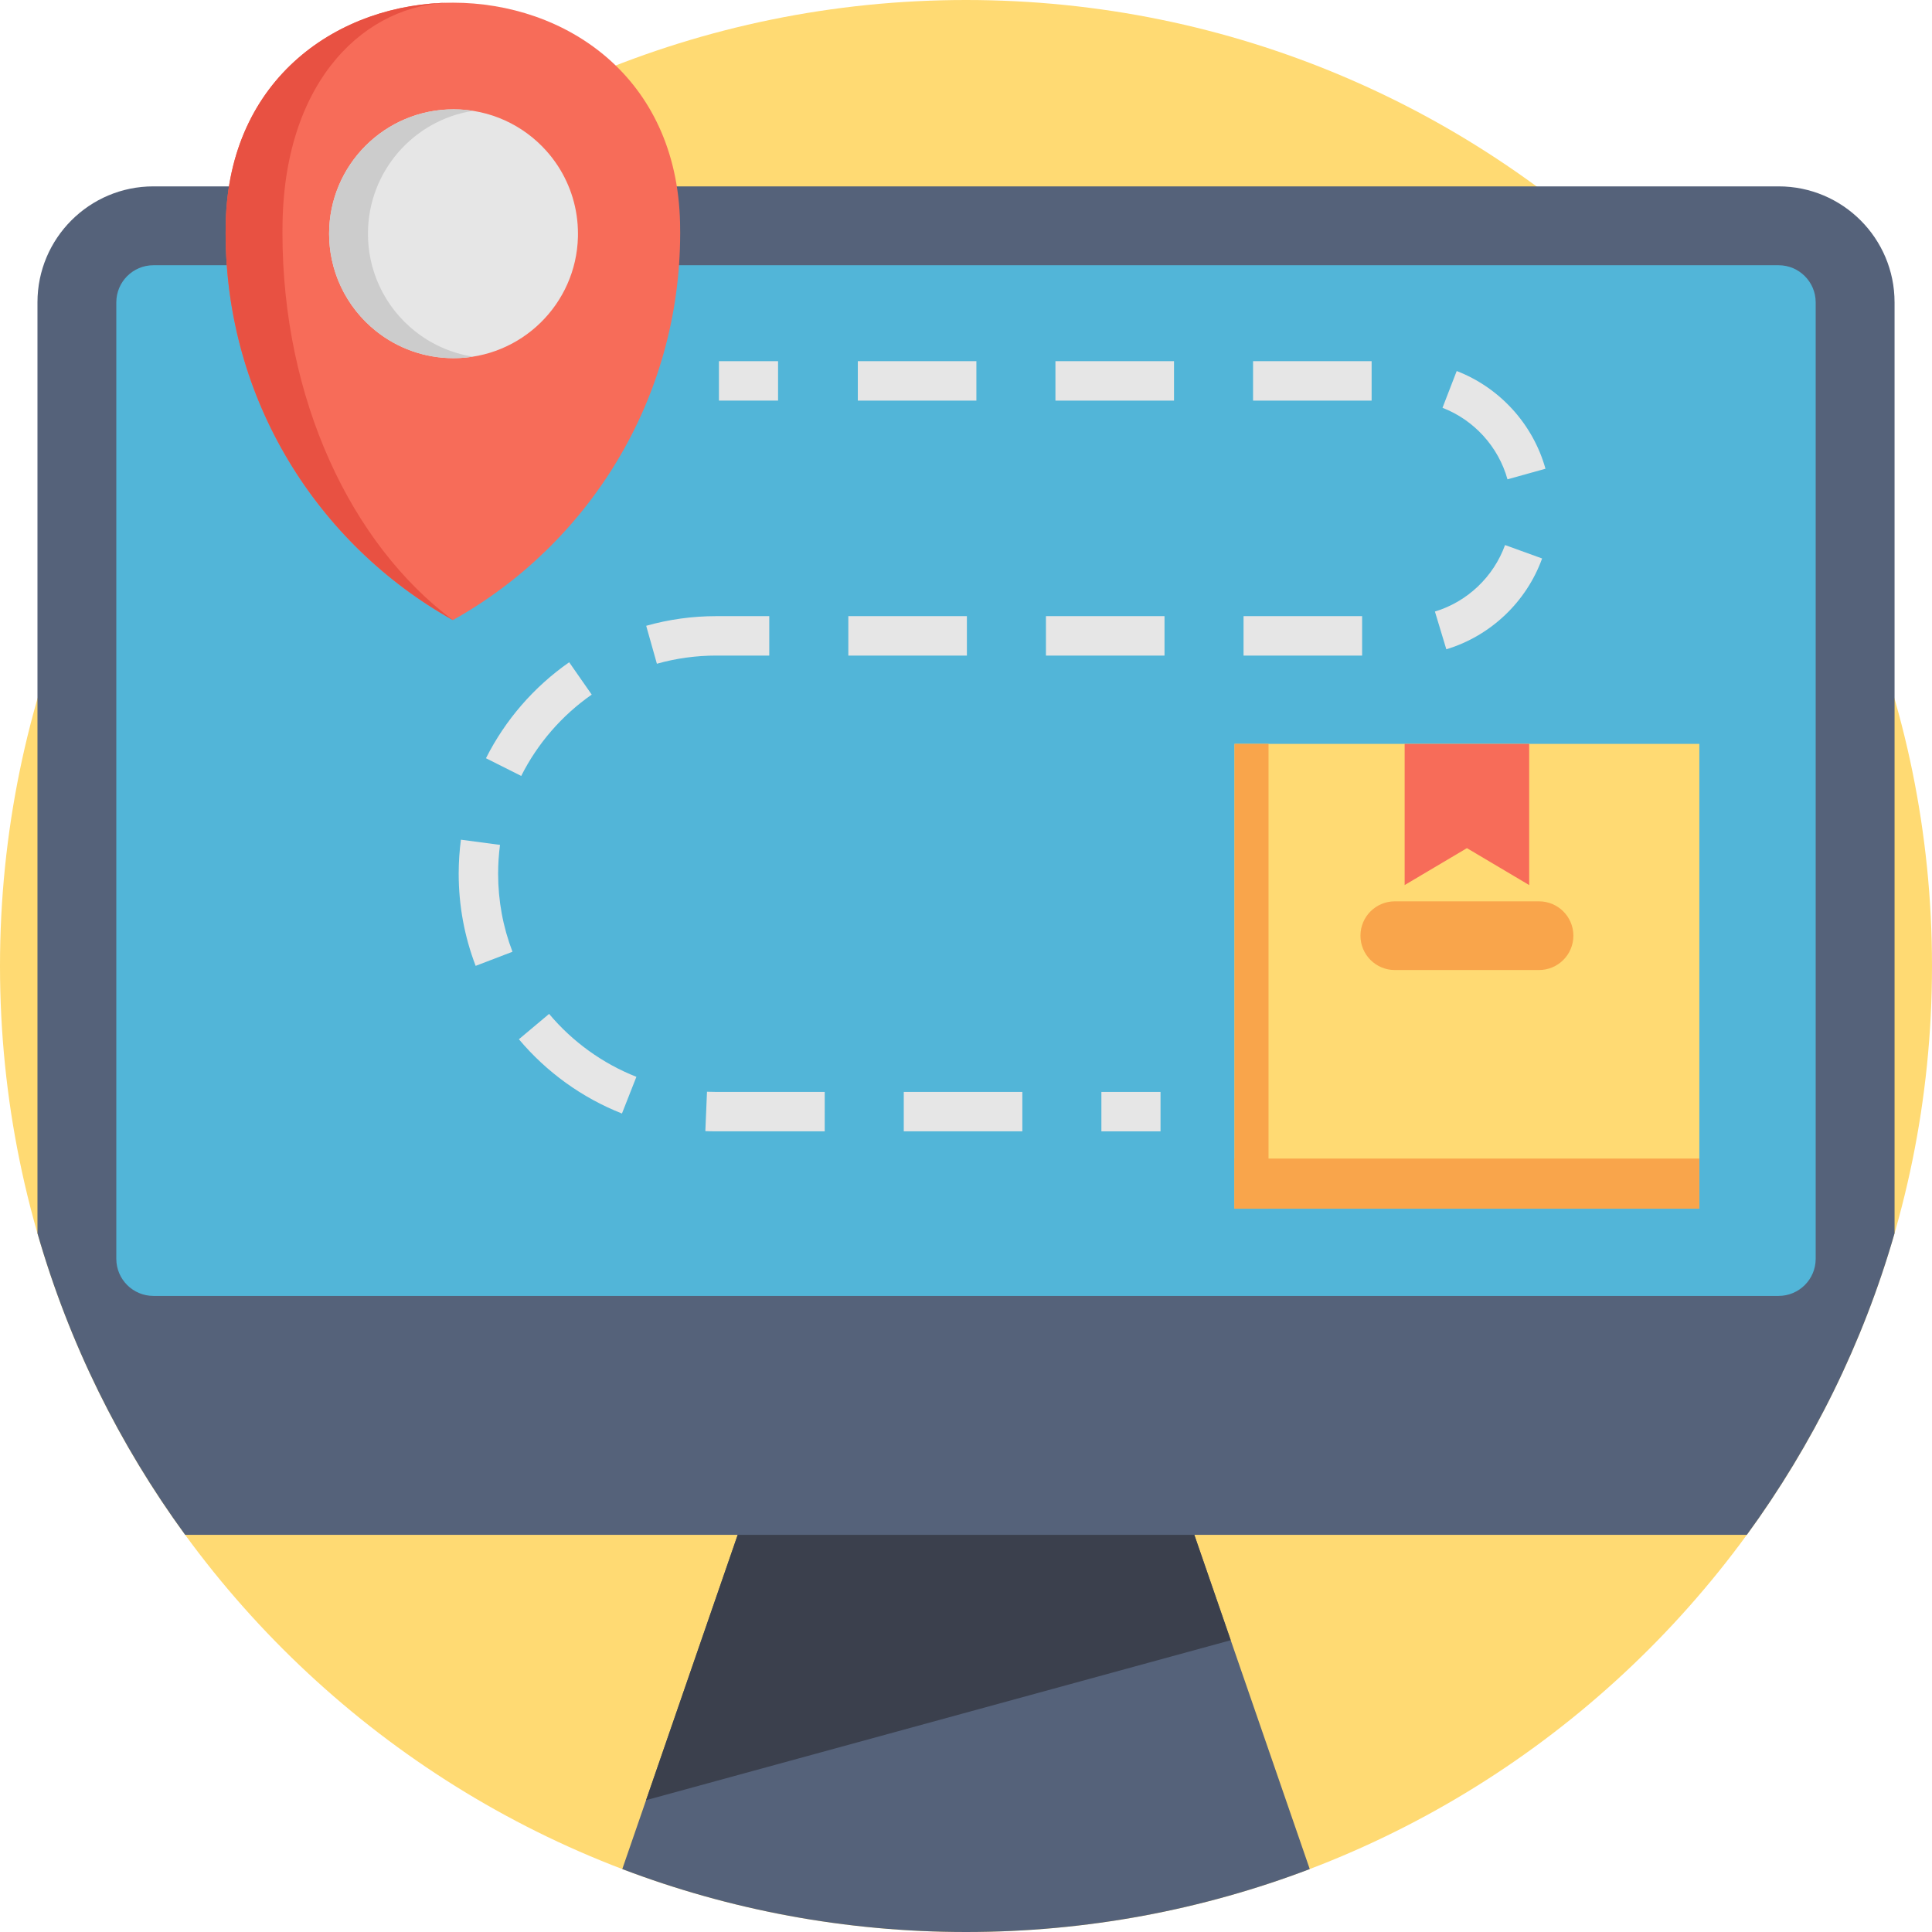 <svg height="512pt" viewBox="0 0 512 512" width="512pt" xmlns="http://www.w3.org/2000/svg"><path d="m512 256c0 141.387-114.613 256-256 256s-256-114.613-256-256 114.613-256 256-256 256 114.613 256 256zm0 0" fill="#ffda73"/><path d="m347.098 495.324c-28.305 10.77-59.004 16.676-91.094 16.676s-62.789-5.906-91.094-16.676l20.938-60.648 16.867-48.828h106.578l16.863 48.828zm0 0" fill="#55627a"/><path d="m326.156 434.676-154.945 42.387 31.504-91.215h106.578zm0 0" fill="#3b404d"/><path d="m502.078 80.121v246.723c-8.359 29.09-21.746 56.059-39.145 79.902h-413.863c-17.395-23.844-30.781-50.812-39.141-79.902v-246.723c0-16.969 13.75-30.73 30.719-30.73h430.699c16.969 0 30.73 13.762 30.73 30.73zm0 0" fill="#55627a"/><path d="m40.652 343.43c-5.422 0-9.828-4.406-9.828-9.824v-253.488c0-5.418 4.41-9.828 9.828-9.828h430.695c5.418 0 9.828 4.41 9.828 9.828v253.488c0 5.418-4.41 9.824-9.828 9.824zm0 0" fill="#52b5d8"/><path d="m180.227 59.172c-1.668-77.949-118.742-77.949-120.406 0-.02.852-.027 1.703-.027 2.559 0 44.094 24.297 82.508 60.23 102.598 35.934-20.09 60.23-58.504 60.23-102.598 0-.855-.012-1.707-.027-2.559zm0 0" fill="#f76c59"/><path d="m120.023 164.328c-35.934-20.09-60.234-58.504-60.234-102.598 0-.855.012-1.707.027-2.559.828-38.75 30.172-58.234 59.68-58.461-22.086.305-44 19.789-44.621 58.461-.012.852-.023 1.703-.023 2.559 0 44.094 18.223 82.508 45.172 102.598zm0 0" fill="#e85142"/><path d="m120.195 94.918c-7.758 0-14.887-2.68-20.516-7.156-3.98-3.168-7.207-7.23-9.379-11.883-1.059-2.266-1.863-4.668-2.387-7.18 0-.004 0-.004 0-.004-.453-2.18-.695-4.438-.695-6.75 0-18.211 14.766-32.973 32.977-32.973 9.773 0 18.559 4.254 24.598 11.012 1.137 1.27 2.172 2.629 3.105 4.066 3.332 5.152 5.27 11.297 5.27 17.895 0 .289 0 .574-.008.863-.461 17.812-15.043 32.109-32.965 32.109zm0 0" fill="#e6e6e6"/><path d="m120.195 94.918c-7.758 0-14.887-2.68-20.516-7.156-3.98-3.168-7.207-7.23-9.379-11.883-1.059-2.266-1.863-4.668-2.387-7.18 0-.004 0-.004 0-.004-.453-2.18-.695-4.438-.695-6.75 0-18.211 14.766-32.973 32.977-32.973 1.75 0 3.469.137 5.148.398-15.77 2.469-27.832 16.109-27.832 32.574 0 2.312.238 4.57.691 6.75v.004c.523 2.508 1.332 4.914 2.387 7.18 2.172 4.652 5.402 8.719 9.379 11.883 4.359 3.465 9.617 5.855 15.371 6.754-1.676.266-3.395.402-5.145.402zm0 0" fill="#ccc"/><path d="m450.34 197.137v123.176h-123.18v-123.176zm0 0" fill="#ffda73"/><path d="m327.16 307.031h123.18v13.281h-123.18zm0 0" fill="#f9a54b"/><path d="m327.16 197.137h9.012v123.18h-9.012zm0 0" fill="#f9a54b"/><path d="m407.859 257.066h-38.223c-5.027 0-9.102-4.074-9.102-9.098 0-5.027 4.074-9.102 9.102-9.102h38.223c5.027 0 9.102 4.074 9.102 9.102 0 5.023-4.074 9.098-9.102 9.098zm0 0" fill="#f9a54b"/><path d="m405.25 234.551-16.5-9.785-16.504 9.785v-37.414h33.004zm0 0" fill="#f76c59"/><g fill="#e6e6e6"><path d="m291.879 289.371h15.672v10.449h-15.672zm0 0"/><path d="m270.93 299.82h-31.422v-10.449h31.422zm-52.371 0h-28.73c-.973 0-1.941-.023-2.906-.062l.438-10.438c.816.031 1.641.051 2.469.051h28.73zm-53.734-4.727c-10.547-4.152-19.992-10.961-27.312-19.68l8.004-6.719c6.203 7.391 14.203 13.16 23.137 16.676zm-38.77-39.129c-2.984-7.789-4.496-16.004-4.496-24.414 0-3.016.199-6.051.59-9.02l10.359 1.371c-.332 2.516-.5 5.09-.5 7.648 0 7.129 1.281 14.086 3.805 20.676zm12.074-50.332-9.34-4.691c5.098-10.137 12.719-18.934 22.051-25.434l5.973 8.57c-7.91 5.512-14.367 12.965-18.684 21.555zm35.957-29.734-2.836-10.055c6.016-1.699 12.262-2.559 18.57-2.559h.004 14.043v10.449h-14.039c-.004 0-.004 0-.008 0-5.348 0-10.641.73-15.734 2.164zm186.891-2.164h-31.422v-10.449h31.422zm-52.367 0h-31.422v-10.449h31.422zm-52.371 0h-31.422v-10.449h31.422zm127.055-1.664-3.023-10.004c8.582-2.594 15.527-9.184 18.582-17.621l9.824 3.555c-4.168 11.527-13.66 20.523-25.383 24.07zm16.207-45.043c-2.41-8.633-8.848-15.719-17.223-18.957l3.766-9.746c11.438 4.422 20.23 14.102 23.523 25.895zm-36.004-20.863h-31.422v-10.449h31.422zm-52.371 0h-31.422v-10.449h31.422zm-52.371 0h-31.422v-10.449h31.422zm0 0"/><path d="m190.523 95.715h15.672v10.449h-15.672zm0 0"/></g></svg>